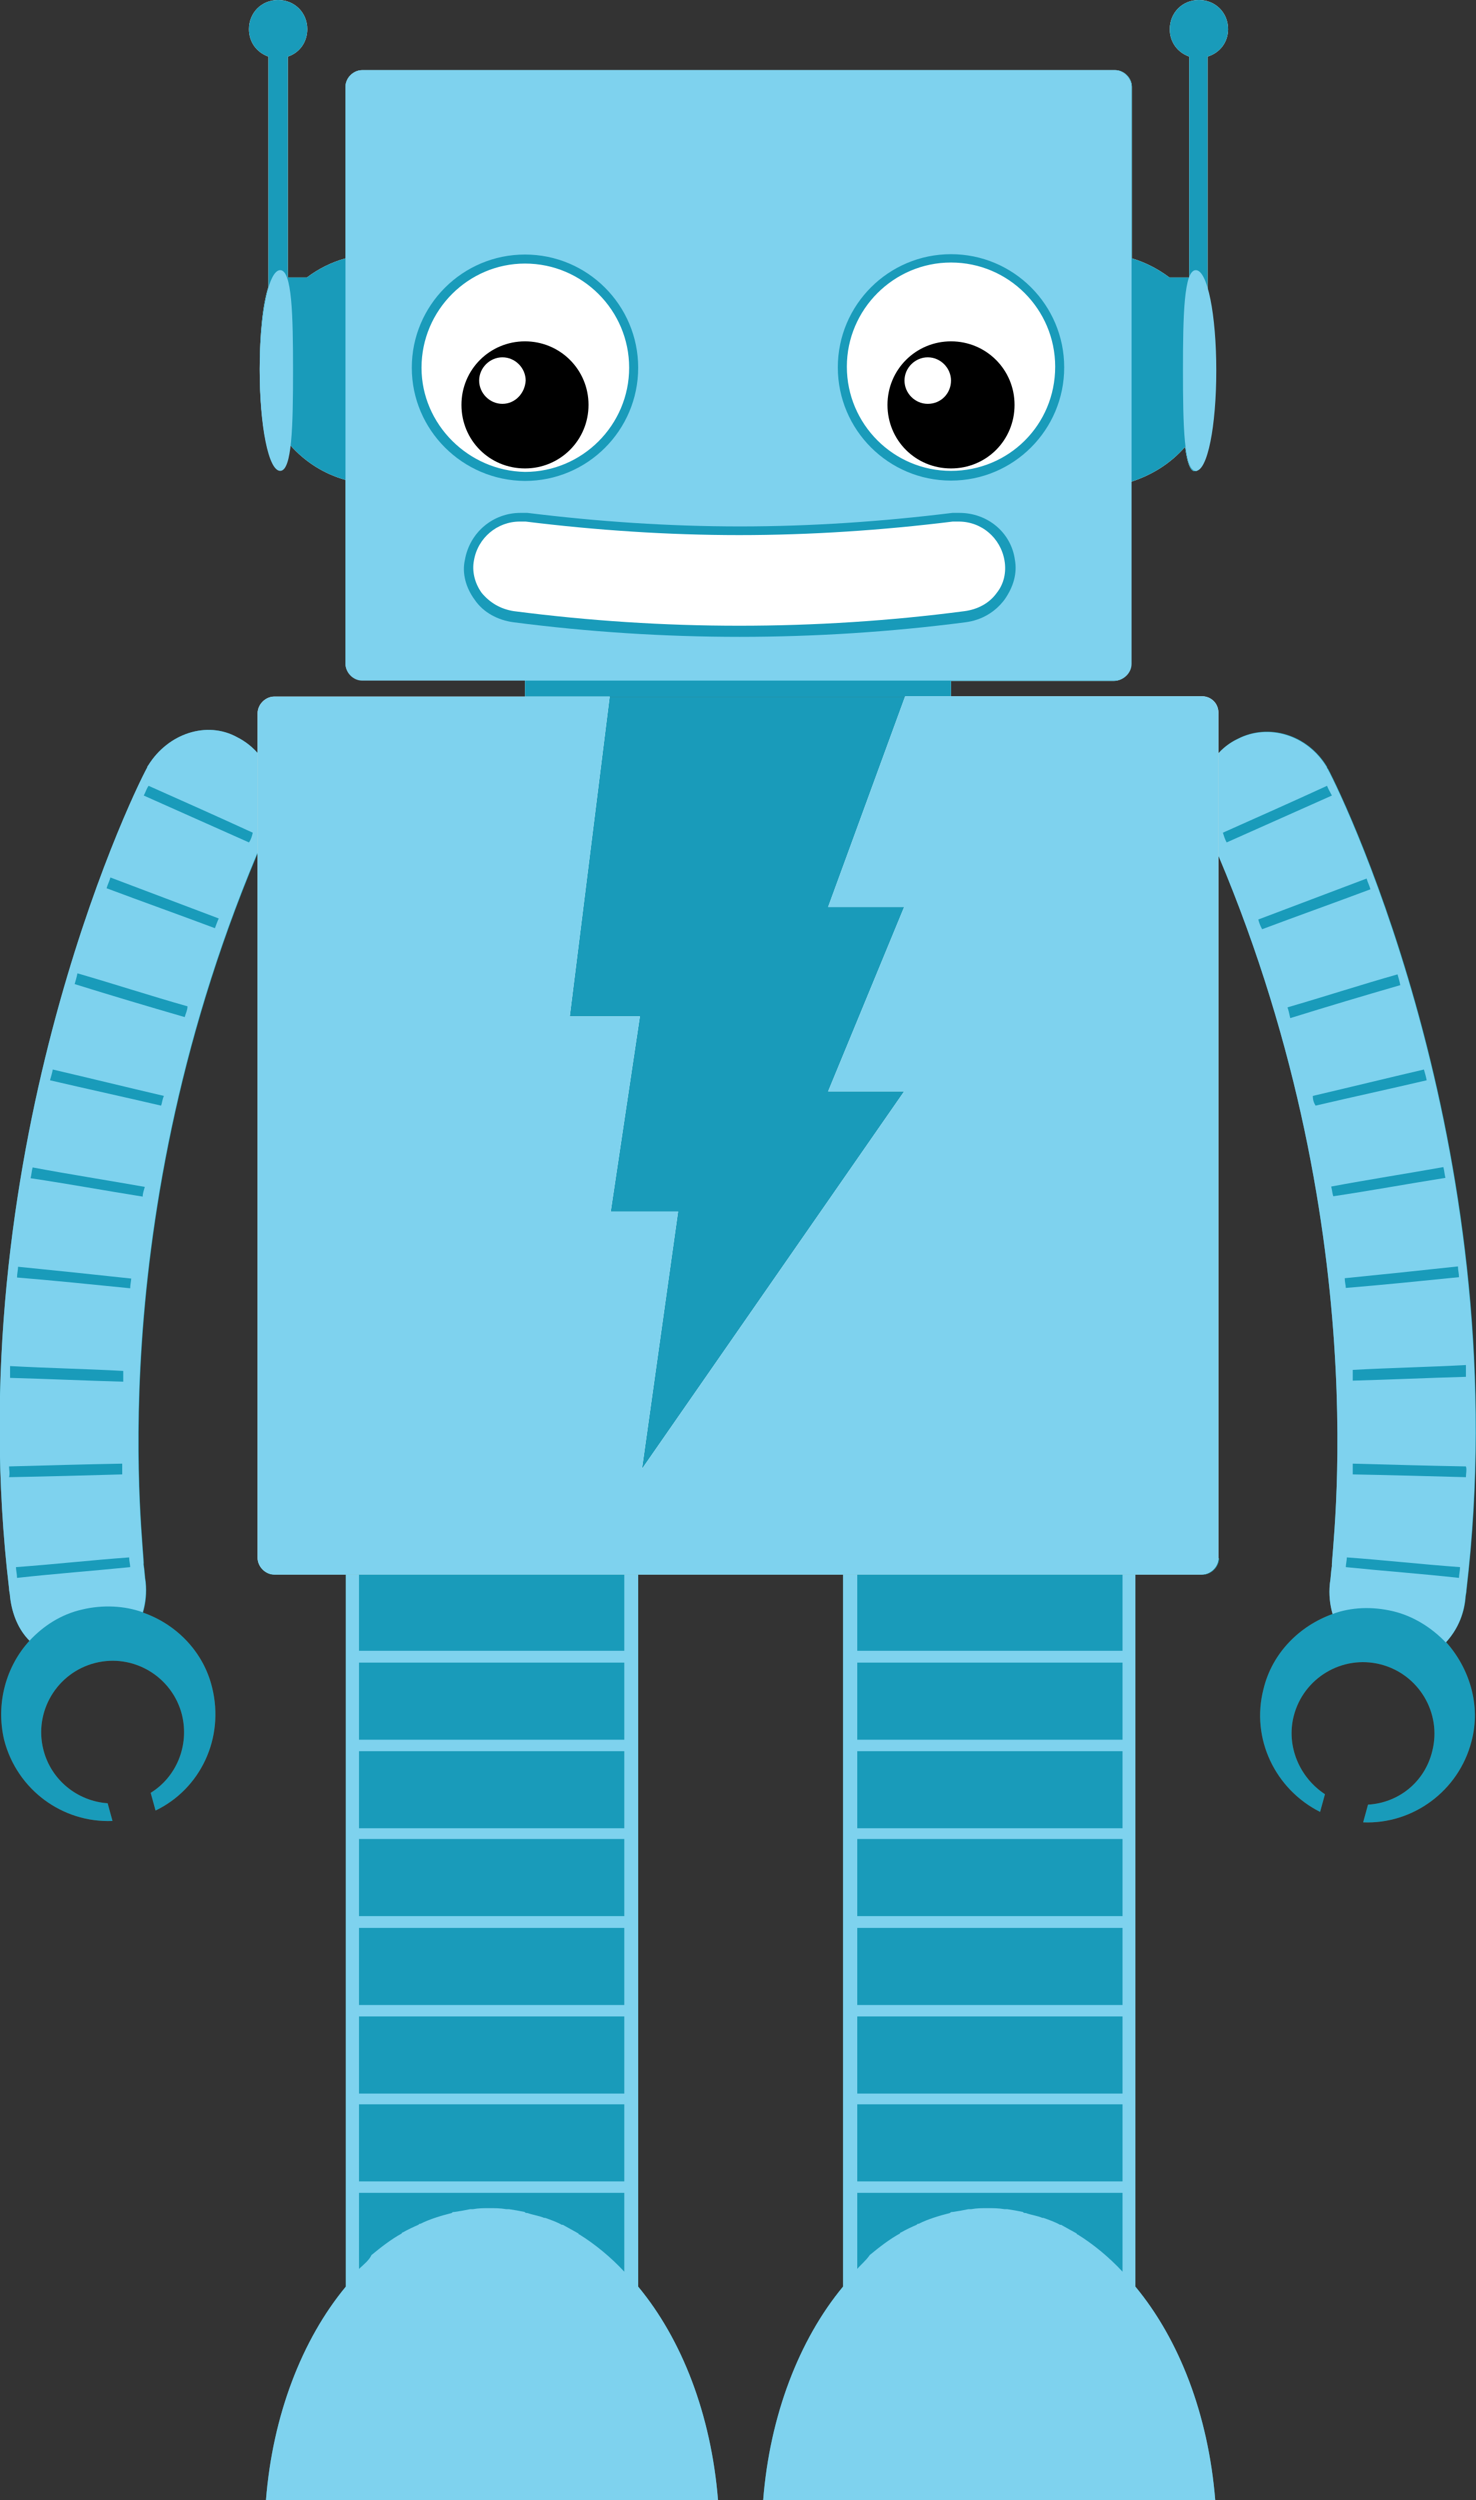 <?xml version="1.0" encoding="utf-8"?>
<!-- Generator: Adobe Illustrator 21.0.0, SVG Export Plug-In . SVG Version: 6.00 Build 0)  -->
<svg version="1.1" id="Adabot" xmlns="http://www.w3.org/2000/svg" xmlns:xlink="http://www.w3.org/1999/xlink" x="0px" y="0px"
	 viewBox="0 0 425.1 720" style="enable-background:new 0 0 425.1 720;" xml:space="preserve">
<rect x="0" y="0" width="425.1" height="720" fill="#333333" stroke="none"/>
<style type="text/css">
	.st0{fill:#664828;}
	.st1{fill:#199BBA;}
	.st2{fill:#7ED2EE;}
	.st3{fill:#FFFFFF;}
</style>
<g id="leg_right">
	<path id="leg_bkg_2_" class="st0" d="M350,720c-2-24.7-10.4-46.3-23-61.5V435.8c0-17.7-14.3-31.7-31.7-31.7h-20.8
		c-17.7,0-31.7,14.3-31.7,31.7v222.7c-12.6,15.2-21.1,37.1-23,61.5H350z"/>
	<path id="leg_bkg_1_" class="st1" d="M350,720c-2-24.7-10.4-46.3-23-61.5V435.8c0-17.7-14.3-31.7-31.7-31.7h-20.8
		c-17.7,0-31.7,14.3-31.7,31.7v222.7c-12.6,15.2-21.1,37.1-23,61.5H350z"/>
	<path id="leg_top_1_" class="st2" d="M350,720c-2-24.7-10.4-46.3-23-61.5V435.8c0-17.7-14.3-31.7-31.7-31.7h-20.8
		c-17.7,0-31.7,14.3-31.7,31.7v222.7c-12.6,15.2-21.1,37.1-23,61.5H350z M246.9,453.2h76.4v22.2h-76.4V453.2z M246.9,478.8h76.4V501
		h-76.4V478.8z M246.9,504.3h76.4v22.2h-76.4V504.3z M246.9,529.6h76.4v22.2h-76.4V529.6z M246.9,555.2h76.4v22.2h-76.4V555.2z
		 M246.9,580.7h76.4v22.2h-76.4V580.7z M246.9,606h76.4v22.2h-76.4V606z M246.9,653.4v-21.9h76.4v22.7c-3.9-4.2-8.4-7.9-12.9-10.7
		c0,0-0.3,0-0.3-0.3c-1.4-0.8-3.1-1.7-4.5-2.5c0,0,0,0-0.3,0c-1.4-0.8-3.1-1.4-4.8-2c0,0,0,0-0.3,0c-1.4-0.6-3.1-0.8-4.8-1.4
		c-0.3,0-0.6,0-0.8-0.3c-1.4-0.3-3.1-0.6-4.5-0.8c-0.3,0-0.6,0-0.8,0c-1.7-0.3-3.4-0.3-4.8-0.3c-1.7,0-3.1,0-4.8,0.3
		c-0.3,0-0.6,0-0.8,0c-1.4,0.3-3.1,0.6-4.5,0.8c-0.3,0-0.6,0-0.8,0.3c-3.1,0.8-6.2,1.7-9,3.1c-0.3,0-0.3,0-0.6,0.3
		c-1.4,0.6-3.1,1.4-4.5,2.2c0,0-0.3,0-0.3,0.3c-3.1,1.7-5.9,3.9-8.7,6.2l0,0C249.5,650.9,248.1,652,246.9,653.4L246.9,653.4z"/>
</g>
<g id="leg_left">
	<path id="leg_chip" class="st0" d="M206.8,720c-2-24.7-10.4-46.3-23-61.5V435.8c0-17.7-14.3-31.7-31.7-31.7h-20.8
		c-17.7,0-31.7,14.3-31.7,31.7v222.7c-12.6,15.2-21.1,37.1-23,61.5H206.8z"/>
	<path id="leg_bkg" class="st1" d="M206.8,720c-2-24.7-10.4-46.3-23-61.5V435.8c0-17.7-14.3-31.7-31.7-31.7h-20.8
		c-17.7,0-31.7,14.3-31.7,31.7v222.7c-12.6,15.2-21.1,37.1-23,61.5H206.8z"/>
	<path id="leg_top" class="st2" d="M206.8,720c-2-24.7-10.4-46.3-23-61.5V435.8c0-17.7-14.3-31.7-31.7-31.7h-20.8
		c-17.7,0-31.7,14.3-31.7,31.7v222.7c-12.6,15.2-21.1,37.1-23,61.5H206.8z M103.4,453.2h76.4v22.2h-76.4V453.2z M103.4,478.8h76.4
		V501h-76.4V478.8z M103.4,504.3h76.4v22.2h-76.4V504.3z M103.4,529.6h76.4v22.2h-76.4V529.6z M103.4,555.2h76.4v22.2h-76.4V555.2z
		 M103.4,580.7h76.4v22.2h-76.4V580.7z M103.4,606h76.4v22.2h-76.4V606z M103.4,653.4v-21.9h76.4v22.7c-3.9-4.2-8.4-7.9-12.9-10.7
		c0,0-0.3,0-0.3-0.3c-1.4-0.8-3.1-1.7-4.5-2.5c0,0,0,0-0.3,0c-1.4-0.8-3.1-1.4-4.8-2c0,0,0,0-0.3,0c-1.4-0.6-3.1-0.8-4.8-1.4
		c-0.3,0-0.6,0-0.8-0.3c-1.4-0.3-3.1-0.6-4.5-0.8c-0.3,0-0.6,0-0.8,0c-1.7-0.3-3.4-0.3-4.8-0.3c-1.7,0-3.1,0-4.8,0.3
		c-0.3,0-0.6,0-0.8,0c-1.4,0.3-3.1,0.6-4.5,0.8c-0.3,0-0.6,0-0.8,0.3c-3.1,0.8-6.2,1.7-9,3.1c-0.3,0-0.3,0-0.6,0.3
		c-1.4,0.6-3.1,1.4-4.5,2.2c0,0-0.3,0-0.3,0.3c-3.1,1.7-5.9,3.9-8.7,6.2l0,0C106.3,650.9,104.9,652,103.4,653.4L103.4,653.4z"/>
</g>
<g id="right_arm_1_">
	<path id="arm_fill_left_3_" class="st0" d="M348,239.5c0.3,0.6,0.6,1.4,0.8,2c48.6,111.2,34.3,206.7,34.8,209.5
		c-0.3,1.7-0.3,3.4-0.6,5.1c-0.3,3.1,0,5.9,0.8,8.7l0,0c-9.5,3.4-17.4,11.2-19.9,21.6c-3.7,14.3,3.4,28.9,16.3,35.4l1.4-5.1
		c-7.3-4.8-11.2-13.8-9-22.5c2.8-11,14-17.7,25-14.9s17.7,14,14.9,25c-2.2,9-9.8,14.9-18.5,15.4l-1.4,5.1c14.3,0.6,27.5-9,31.2-23.3
		c2.8-10.4-0.6-21.1-7.3-28.6l0,0c3.1-3.4,5.1-7.6,5.6-12.6c0-0.8,0.3-1.7,0.3-2.5l0,0c14.6-123.6-34.8-226.9-39.9-236.4l0,0
		c-0.3-0.3-0.3-0.6-0.3-0.6l0,0c-5.6-9.3-16.8-12.6-25.6-8.1C346.9,217.3,343.3,229.4,348,239.5z"/>
	<path id="arm_fill_left_2_" class="st1" d="M348,239.5c0.3,0.6,0.6,1.4,0.8,2c48.6,111.2,34.3,206.7,34.8,209.5
		c-0.3,1.7-0.3,3.4-0.6,5.1c-0.3,3.1,0,5.9,0.8,8.7l0,0c-9.5,3.4-17.4,11.2-19.9,21.6c-3.7,14.3,3.4,28.9,16.3,35.4l1.4-5.1
		c-7.3-4.8-11.2-13.8-9-22.5c2.8-11,14-17.7,25-14.9s17.7,14,14.9,25c-2.2,9-9.8,14.9-18.5,15.4l-1.4,5.1c14.3,0.6,27.5-9,31.2-23.3
		c2.8-10.4-0.6-21.1-7.3-28.6l0,0c3.1-3.4,5.1-7.6,5.6-12.6c0-0.8,0.3-1.7,0.3-2.5l0,0c14.6-123.6-34.8-226.9-39.9-236.4l0,0
		c-0.3-0.3-0.3-0.6-0.3-0.6l0,0c-5.6-9.3-16.8-12.6-25.6-8.1C346.9,217.3,343.3,229.4,348,239.5z"/>
	<path id="arm_left_1_" class="st2" d="M348,239.5c0.3,0.6,0.6,1.4,0.8,2c48.6,111.2,34.3,206.7,34.8,209.5
		c-0.3,1.7-0.3,3.4-0.6,5.1c-0.3,3.1,0,5.9,0.8,8.7c5.3-2,11.5-2.2,17.4-0.8c5.9,1.4,11.2,4.8,15.2,9c3.1-3.4,5.1-7.6,5.6-12.6
		c0-0.8,0.3-1.7,0.3-2.5l0,0c14.6-123.6-34.8-226.9-39.9-236.4l0,0c-0.3-0.3-0.3-0.6-0.3-0.6l0,0c-5.6-9.3-16.8-12.6-25.6-8.1
		C346.9,217.3,343.3,229.4,348,239.5z M422.2,396.5c-11,0.3-21.6,0.8-32.6,1.1c0-0.8,0-2,0-3.1c11-0.6,21.6-0.8,32.6-1.4
		C422.2,394.5,422.2,395.7,422.2,396.5z M422.2,425.4c-11-0.3-21.6-0.6-32.6-0.8c0-0.8,0-2,0-3.1c11,0.3,21.6,0.6,32.6,0.8
		C422.5,423.2,422.2,424.3,422.2,425.4z M387.6,451.3c0-0.8,0.3-2,0.3-2.8c11,0.8,21.6,2,32.6,2.8c0,1.1-0.3,2.2-0.3,3.1
		C409.3,453.2,398.3,452.4,387.6,451.3z M387.3,368.1c11-1.1,21.6-2.2,32.6-3.4c0,1.1,0.3,2,0.3,3.1c-11,1.1-21.6,2.2-32.6,3.1
		C387.6,370.1,387.3,369.3,387.3,368.1z M383.4,341.7c10.7-2,21.6-3.7,32.3-5.6c0.3,1.1,0.3,2,0.6,3.1c-10.7,1.7-21.6,3.7-32.3,5.3
		C383.7,343.7,383.7,342.9,383.4,341.7z M378.1,315.6c10.7-2.5,21.3-5.1,32-7.6c0.3,1.1,0.6,2,0.8,3.1c-10.7,2.5-21.3,4.8-32,7.3
		C378.4,317.6,378.1,316.8,378.1,315.6z M370.8,290.1c10.7-3.1,21.1-6.5,31.7-9.5c0.3,1.1,0.6,2,0.8,3.1
		c-10.7,3.1-21.1,6.2-31.7,9.5C371.3,291.8,371.1,290.9,370.8,290.1z M362.4,264.8c10.4-3.9,20.8-7.9,31.2-11.8
		c0.3,1.1,0.8,2,1.1,3.1c-10.4,3.9-20.8,7.6-31.2,11.5C362.9,266.5,362.6,265.6,362.4,264.8z M352.2,239.8c10.1-4.5,20.2-9,30-13.5
		c0.3,0.8,0.8,1.7,1.4,2.8c-10.1,4.5-20.2,9-30.3,13.5C352.8,241.8,352.5,240.7,352.2,239.8z"/>
</g>
<g id="left_arm">
	<path id="chip_left" class="st0" d="M68.3,212.3c-8.7-4.8-19.9-1.1-25.6,8.1l0,0c0,0-0.3,0.3-0.3,0.6l0,0
		C37.2,230.5-12,333.9,2.6,457.4l0,0c0,0.8,0.3,1.7,0.3,2.5c0.6,5.1,2.5,9.5,5.6,12.6l0,0c-6.7,7.3-9.8,18-7.3,28.6
		C4.9,515.4,18,525,32.4,524.4l-1.4-5.1c-8.7-0.6-16.3-6.7-18.5-15.4c-2.8-11,3.9-22.2,14.9-25s22.2,3.9,25,14.9
		c2.2,9-1.7,18-9,22.5l1.4,5.1c12.9-6.2,19.9-20.8,16.3-35.4c-2.5-10.4-10.4-18.3-19.9-21.6l0,0c0.8-2.8,1.1-5.6,0.8-8.7
		c-0.3-1.7-0.3-3.4-0.6-5.1c0.6-2.8-13.5-98.3,34.8-209.5c0.3-0.6,0.6-1.4,0.8-2C81.8,229.4,78.2,217.3,68.3,212.3z"/>
	<path id="arm_fill_left_1_" class="st1" d="M68.3,212.3c-8.7-4.8-19.9-1.1-25.6,8.1l0,0c0,0-0.3,0.3-0.3,0.6l0,0
		C37.2,230.5-12,333.9,2.6,457.4l0,0c0,0.8,0.3,1.7,0.3,2.5c0.6,5.1,2.5,9.5,5.6,12.6l0,0c-6.7,7.3-9.8,18-7.3,28.6
		C4.9,515.4,18,525,32.4,524.4l-1.4-5.1c-8.7-0.6-16.3-6.7-18.5-15.4c-2.8-11,3.9-22.2,14.9-25s22.2,3.9,25,14.9
		c2.2,9-1.7,18-9,22.5l1.4,5.1c12.9-6.2,19.9-20.8,16.3-35.4c-2.5-10.4-10.4-18.3-19.9-21.6l0,0c0.8-2.8,1.1-5.6,0.8-8.7
		c-0.3-1.7-0.3-3.4-0.6-5.1c0.6-2.8-13.5-98.3,34.8-209.5c0.3-0.6,0.6-1.4,0.8-2C81.8,229.4,78.2,217.3,68.3,212.3z"/>
	<path id="arm_left" class="st2" d="M68.3,212.3c-8.7-4.8-19.9-1.1-25.6,8.1l0,0c0,0-0.3,0.3-0.3,0.6l0,0
		C37.2,230.5-12,333.9,2.6,457.4l0,0c0,0.8,0.3,1.7,0.3,2.5c0.6,5.1,2.5,9.5,5.6,12.6c3.9-4.2,9-7.6,15.2-9
		c5.9-1.4,12.1-1.1,17.4,0.8c0.8-2.8,1.1-5.6,0.8-8.7c-0.3-1.7-0.3-3.4-0.6-5.1c0.6-2.8-13.5-98.3,34.8-209.5c0.3-0.6,0.6-1.4,0.8-2
		C81.8,229.4,78.2,217.3,68.3,212.3z M2.9,393.4c11,0.6,21.6,0.8,32.6,1.4c0,1.1,0,2,0,3.1c-11-0.3-21.6-0.8-32.6-1.1
		C2.9,395.7,2.9,394.5,2.9,393.4z M2.6,422.3c11-0.3,21.6-0.6,32.6-0.8c0,1.1,0,2,0,3.1c-11,0.3-21.6,0.6-32.6,0.8
		C2.9,424.3,2.6,423.2,2.6,422.3z M4.9,454.4c0-1.1-0.3-2.2-0.3-3.1c11-0.8,21.6-2,32.6-2.8c0,1.1,0.3,2,0.3,2.8
		C26.5,452.4,15.8,453.2,4.9,454.4z M37.5,371c-11-1.1-21.6-2.2-32.6-3.1c0-1.1,0.3-2.2,0.3-3.1c11,1.1,21.6,2.2,32.6,3.4
		C37.7,369.3,37.5,370.1,37.5,371z M41.1,344.6c-10.7-1.7-21.6-3.7-32.3-5.3c0.3-1.1,0.3-2,0.6-3.1c10.7,2,21.6,3.7,32.3,5.6
		C41.4,342.9,41.1,343.7,41.1,344.6z M46.4,318.4c-10.7-2.5-21.3-4.8-32-7.3c0.3-1.1,0.6-2,0.8-3.1c10.7,2.5,21.3,5.1,32,7.6
		C46.7,316.8,46.7,317.6,46.4,318.4z M53.2,292.9c-10.7-3.1-21.1-6.2-31.7-9.5c0.3-1.1,0.6-2,0.8-3.1c10.7,3.1,21.1,6.5,31.7,9.5
		C54,290.9,53.5,291.8,53.2,292.9z M61.9,267.3c-10.4-3.9-20.8-7.6-31.2-11.5c0.3-1.1,0.8-2,1.1-3.1c10.4,3.9,20.8,7.9,31.2,11.8
		C62.5,265.6,62.2,266.5,61.9,267.3z M71.7,242.6c-10.1-4.5-20.2-9-30.3-13.5c0.6-1.1,0.8-2,1.4-2.8c10.1,4.5,20.2,9,30,13.5
		C72.6,240.7,72.3,241.8,71.7,242.6z"/>
</g>
<g id="face">
	<path id="chip" class="st0" d="M353.7,8.4c0-4.8-3.7-8.4-8.4-8.4c-4.8,0-8.4,3.7-8.4,8.4c0,3.7,2.2,6.7,5.6,7.9v63.6h-5.7
		c-3.2-2.4-6.8-4.3-10.8-5.5V25c0-2.5-2.2-4.8-4.8-4.8H104.3c-2.5,0-4.8,2.2-4.8,4.8v49.4c-4,1.1-7.8,3-11.1,5.5h-5.5V16.3
		c3.4-1.1,5.6-4.2,5.6-7.9c0-4.8-3.7-8.4-8.4-8.4c-4.8,0-8.4,3.7-8.4,8.4c0,3.7,2.2,6.7,5.6,7.9v66.3c-1.7,5.3-2.5,13.8-2.5,23.6
		c0,16,2.5,28.9,5.9,28.9c1.4,0,2.2-2.5,2.8-7c4.2,4.8,9.8,8.4,16,10.1V191c0,2.5,2.2,4.8,4.8,4.8h46.9v9.3H184l8.1,35.1
		c1.7,5.3,4.2,9.5,9.5,9.5h30c5.3,0,8.1-4.8,9.5-9.5l8.4-35.1h24.4v-9h46.9c2.5,0,4.8-2.2,4.8-4.8v-52.5c6.2-2,11.5-5.3,15.7-10.1
		c0.6,4.2,1.4,7,2.8,7c3.4,0,5.9-12.9,5.9-28.9c0-9.3-0.8-17.4-2.2-22.7V16.3C351.4,15.2,353.7,12.1,353.7,8.4z M287.1,170.7
		c-2.2,3.1-5.6,4.8-9.3,5.3c-21.3,2.8-43.2,4.2-64.9,4.2s-43.2-1.4-64.9-4.2c-3.9-0.6-7-2.5-9.3-5.3c-2-2.8-2.8-6.2-2.2-9.3
		c1.1-6.5,6.7-11.2,13.2-11.2c0.6,0,1.1,0,1.7,0c20.2,2.5,41,3.9,61.5,3.9s41.3-1.4,61.5-3.9c0.6,0,1.1,0,1.7,0
		c6.7,0,12.1,4.8,13.2,11.2C289.9,164.8,289.1,168.2,287.1,170.7z"/>
	<path id="white" class="st3" d="M353.7,8.4c0-4.8-3.7-8.4-8.4-8.4c-4.8,0-8.4,3.7-8.4,8.4c0,3.7,2.2,6.7,5.6,7.9v63.6h-5.7
		c-3.2-2.4-6.8-4.3-10.8-5.5V25c0-2.5-2.2-4.8-4.8-4.8H104.3c-2.5,0-4.8,2.2-4.8,4.8v49.4c-4,1.1-7.8,3-11.1,5.5h-5.5V16.3
		c3.4-1.1,5.6-4.2,5.6-7.9c0-4.8-3.7-8.4-8.4-8.4c-4.8,0-8.4,3.7-8.4,8.4c0,3.7,2.2,6.7,5.6,7.9v66.3c-1.7,5.3-2.5,13.8-2.5,23.6
		c0,16,2.5,28.9,5.9,28.9c1.4,0,2.2-2.5,2.8-7c4.2,4.8,9.8,8.4,16,10.1V191c0,2.5,2.2,4.8,4.8,4.8h46.9v9.3H184l8.1,35.1
		c1.7,5.3,4.2,9.5,9.5,9.5h30c5.3,0,8.1-4.8,9.5-9.5l8.4-35.1h24.4v-9h46.9c2.5,0,4.8-2.2,4.8-4.8v-52.5c6.2-2,11.5-5.3,15.7-10.1
		c0.6,4.2,1.4,7,2.8,7c3.4,0,5.9-12.9,5.9-28.9c0-9.3-0.8-17.4-2.2-22.7V16.3C351.4,15.2,353.7,12.1,353.7,8.4z"/>
	<path id="dark_blue" class="st1" d="M353.7,8.4c0-4.8-3.7-8.4-8.4-8.4c-4.8,0-8.4,3.7-8.4,8.4c0,3.7,2.2,6.7,5.6,7.9v63.6h-5.7
		c-3.2-2.4-6.8-4.3-10.8-5.5V25c0-2.5-2.2-4.8-4.8-4.8H104.3c-2.5,0-4.8,2.2-4.8,4.8v49.4c-4,1.1-7.8,3-11.1,5.5h-5.5V16.3
		c3.4-1.1,5.6-4.2,5.6-7.9c0-4.8-3.7-8.4-8.4-8.4c-4.8,0-8.4,3.7-8.4,8.4c0,3.7,2.2,6.7,5.6,7.9v66.3c-1.7,5.3-2.5,13.8-2.5,23.6
		c0,16,2.5,28.9,5.9,28.9c1.4,0,2.2-2.5,2.8-7c4.2,4.8,9.8,8.4,16,10.1V191c0,2.5,2.2,4.8,4.8,4.8h46.9v9.3H184l8.1,35.1
		c1.7,5.3,4.2,9.5,9.5,9.5h30c5.3,0,8.1-4.8,9.5-9.5l8.4-35.1h24.4v-9h46.9c2.5,0,4.8-2.2,4.8-4.8v-52.5c6.2-2,11.5-5.3,15.7-10.1
		c0.6,4.2,1.4,7,2.8,7c3.4,0,5.9-12.9,5.9-28.9c0-9.3-0.8-17.4-2.2-22.7V16.3C351.4,15.2,353.7,12.1,353.7,8.4z M121.4,105.9
		c0-16.6,13.5-30,29.8-30c16.6,0,30,13.5,30,30s-13.5,30-30,30C134.9,135.6,121.4,122.2,121.4,105.9z M287.1,170.7
		c-2.2,3.1-5.6,4.8-9.3,5.3c-21.3,2.8-43.2,4.2-64.9,4.2s-43.2-1.4-64.9-4.2c-3.9-0.6-7-2.5-9.3-5.3c-2-2.8-2.8-6.2-2.2-9.3
		c1.1-6.5,6.7-11.2,13.2-11.2c0.6,0,1.1,0,1.7,0c20.2,2.5,41,3.9,61.5,3.9s41.3-1.4,61.5-3.9c0.6,0,1.1,0,1.7,0
		c6.7,0,12.1,4.8,13.2,11.2C289.9,164.8,289.1,168.2,287.1,170.7z M273.9,135.6c-16.6,0-30-13.5-30-30s13.5-30,30-30
		c16.6,0,30,13.5,30,30C303.9,122.4,290.5,135.6,273.9,135.6z"/>
	<path id="top_face" class="st2" d="M321.1,20.2H104.3c-2.5,0-4.8,2.2-4.8,4.8v166.2c0,2.5,2.2,4.8,4.8,4.8h216.8
		c2.5,0,4.8-2.2,4.8-4.8V25C325.9,22.5,323.6,20.2,321.1,20.2z M118.6,105.9c0-18,14.6-32.6,32.6-32.6s32.6,14.6,32.6,32.6
		s-14.6,32.6-32.6,32.6C133.2,138.4,118.6,123.8,118.6,105.9z M289.3,172.7c-2.8,3.7-6.7,5.9-11.2,6.5c-21.6,2.8-43.5,4.2-65.1,4.2
		s-43.5-1.4-65.1-4.2c-4.5-0.6-8.7-2.8-11.2-6.5c-2.5-3.4-3.7-7.6-2.8-11.5c1.4-7.9,8.1-13.5,16-13.5c0.6,0,1.4,0,2,0
		c20.2,2.5,40.7,3.9,61.2,3.9s41-1.4,61.2-3.9c0.6,0,1.4,0,2,0c8.1,0,14.9,5.6,16,13.5C293,165.1,291.9,169,289.3,172.7z
		 M273.9,138.4c-18,0-32.6-14.6-32.6-32.6s14.6-32.6,32.6-32.6s32.6,14.6,32.6,32.6S291.9,138.4,273.9,138.4z"/>
</g>
<g id="body">
	<path id="body_chip" class="st0" d="M351.1,448.7c0,2.5-2.2,4.8-4.8,4.8H79c-2.5,0-4.8-2.2-4.8-4.8V205.6c0-2.5,2.2-4.8,4.8-4.8
		h267.1c2.5,0,4.8,2.2,4.8,4.8v243.2L351.1,448.7L351.1,448.7z"/>
	<path id="body_bg" class="st1" d="M351.1,448.7c0,2.5-2.2,4.8-4.8,4.8H79c-2.5,0-4.8-2.2-4.8-4.8V205.6c0-2.5,2.2-4.8,4.8-4.8
		h267.1c2.5,0,4.8,2.2,4.8,4.8v243.2L351.1,448.7L351.1,448.7z"/>
	<path id="body_mid" class="st3" d="M346.1,200.5h-85.4l-22.2,60.7h21.9l-21.9,53.1h21.9L184.9,423l10.4-74.1h-19.4l8.4-56.2h-20.2
		l11.5-92.1H79c-2.5,0-4.8,2.2-4.8,4.8v243.2c0,2.5,2.2,4.8,4.8,4.8h267.1c2.5,0,4.8-2.2,4.8-4.8v-243
		C351.1,202.7,348.9,200.5,346.1,200.5z"/>
	<path id="body_top" class="st2" d="M346.1,200.5h-85.4l-22.2,60.7h21.9l-21.9,53.1h21.9L184.9,423l10.4-74.1h-19.4l8.4-56.2h-20.2
		l11.5-92.1H79c-2.5,0-4.8,2.2-4.8,4.8v243.2c0,2.5,2.2,4.8,4.8,4.8h267.1c2.5,0,4.8-2.2,4.8-4.8v-243
		C351.1,202.7,348.9,200.5,346.1,200.5z"/>
</g>
<g id="facial_details">
	<path id="ear_right" class="st2" d="M340.7,106.7c0,16,0.3,28.9,3.7,28.9c3.4,0,5.9-12.9,5.9-28.9s-2.5-28.9-5.9-28.9
		C341,77.8,340.7,90.7,340.7,106.7z"/>
	<path id="ear_left" class="st2" d="M84.4,106.7c0,16-0.3,28.9-3.7,28.9s-5.9-12.9-5.9-28.9s2.5-28.9,5.9-28.9S84.4,90.7,84.4,106.7
		z"/>
	<path id="pupil_right" d="M273.9,98.3c-10.1,0-18.3,8.1-18.3,18.3s8.1,18.3,18.3,18.3s18.3-8.1,18.3-18.3S284,98.3,273.9,98.3z
		 M267.2,116.3c-3.7,0-6.7-3.1-6.7-6.7c0-3.7,3.1-6.7,6.7-6.7c3.7,0,6.7,3.1,6.7,6.7C273.9,113.2,271.1,116.3,267.2,116.3z"/>
	<path id="pupil_left" d="M151.2,98.3c-10.1,0-18.3,8.1-18.3,18.3s8.1,18.3,18.3,18.3c10.1,0,18.3-8.1,18.3-18.3
		S161.3,98.3,151.2,98.3z M144.7,116.3c-3.7,0-6.7-3.1-6.7-6.7c0-3.7,3.1-6.7,6.7-6.7c3.7,0,6.7,3.1,6.7,6.7
		C151.2,113.2,148.4,116.3,144.7,116.3z"/>
</g>
</svg>

